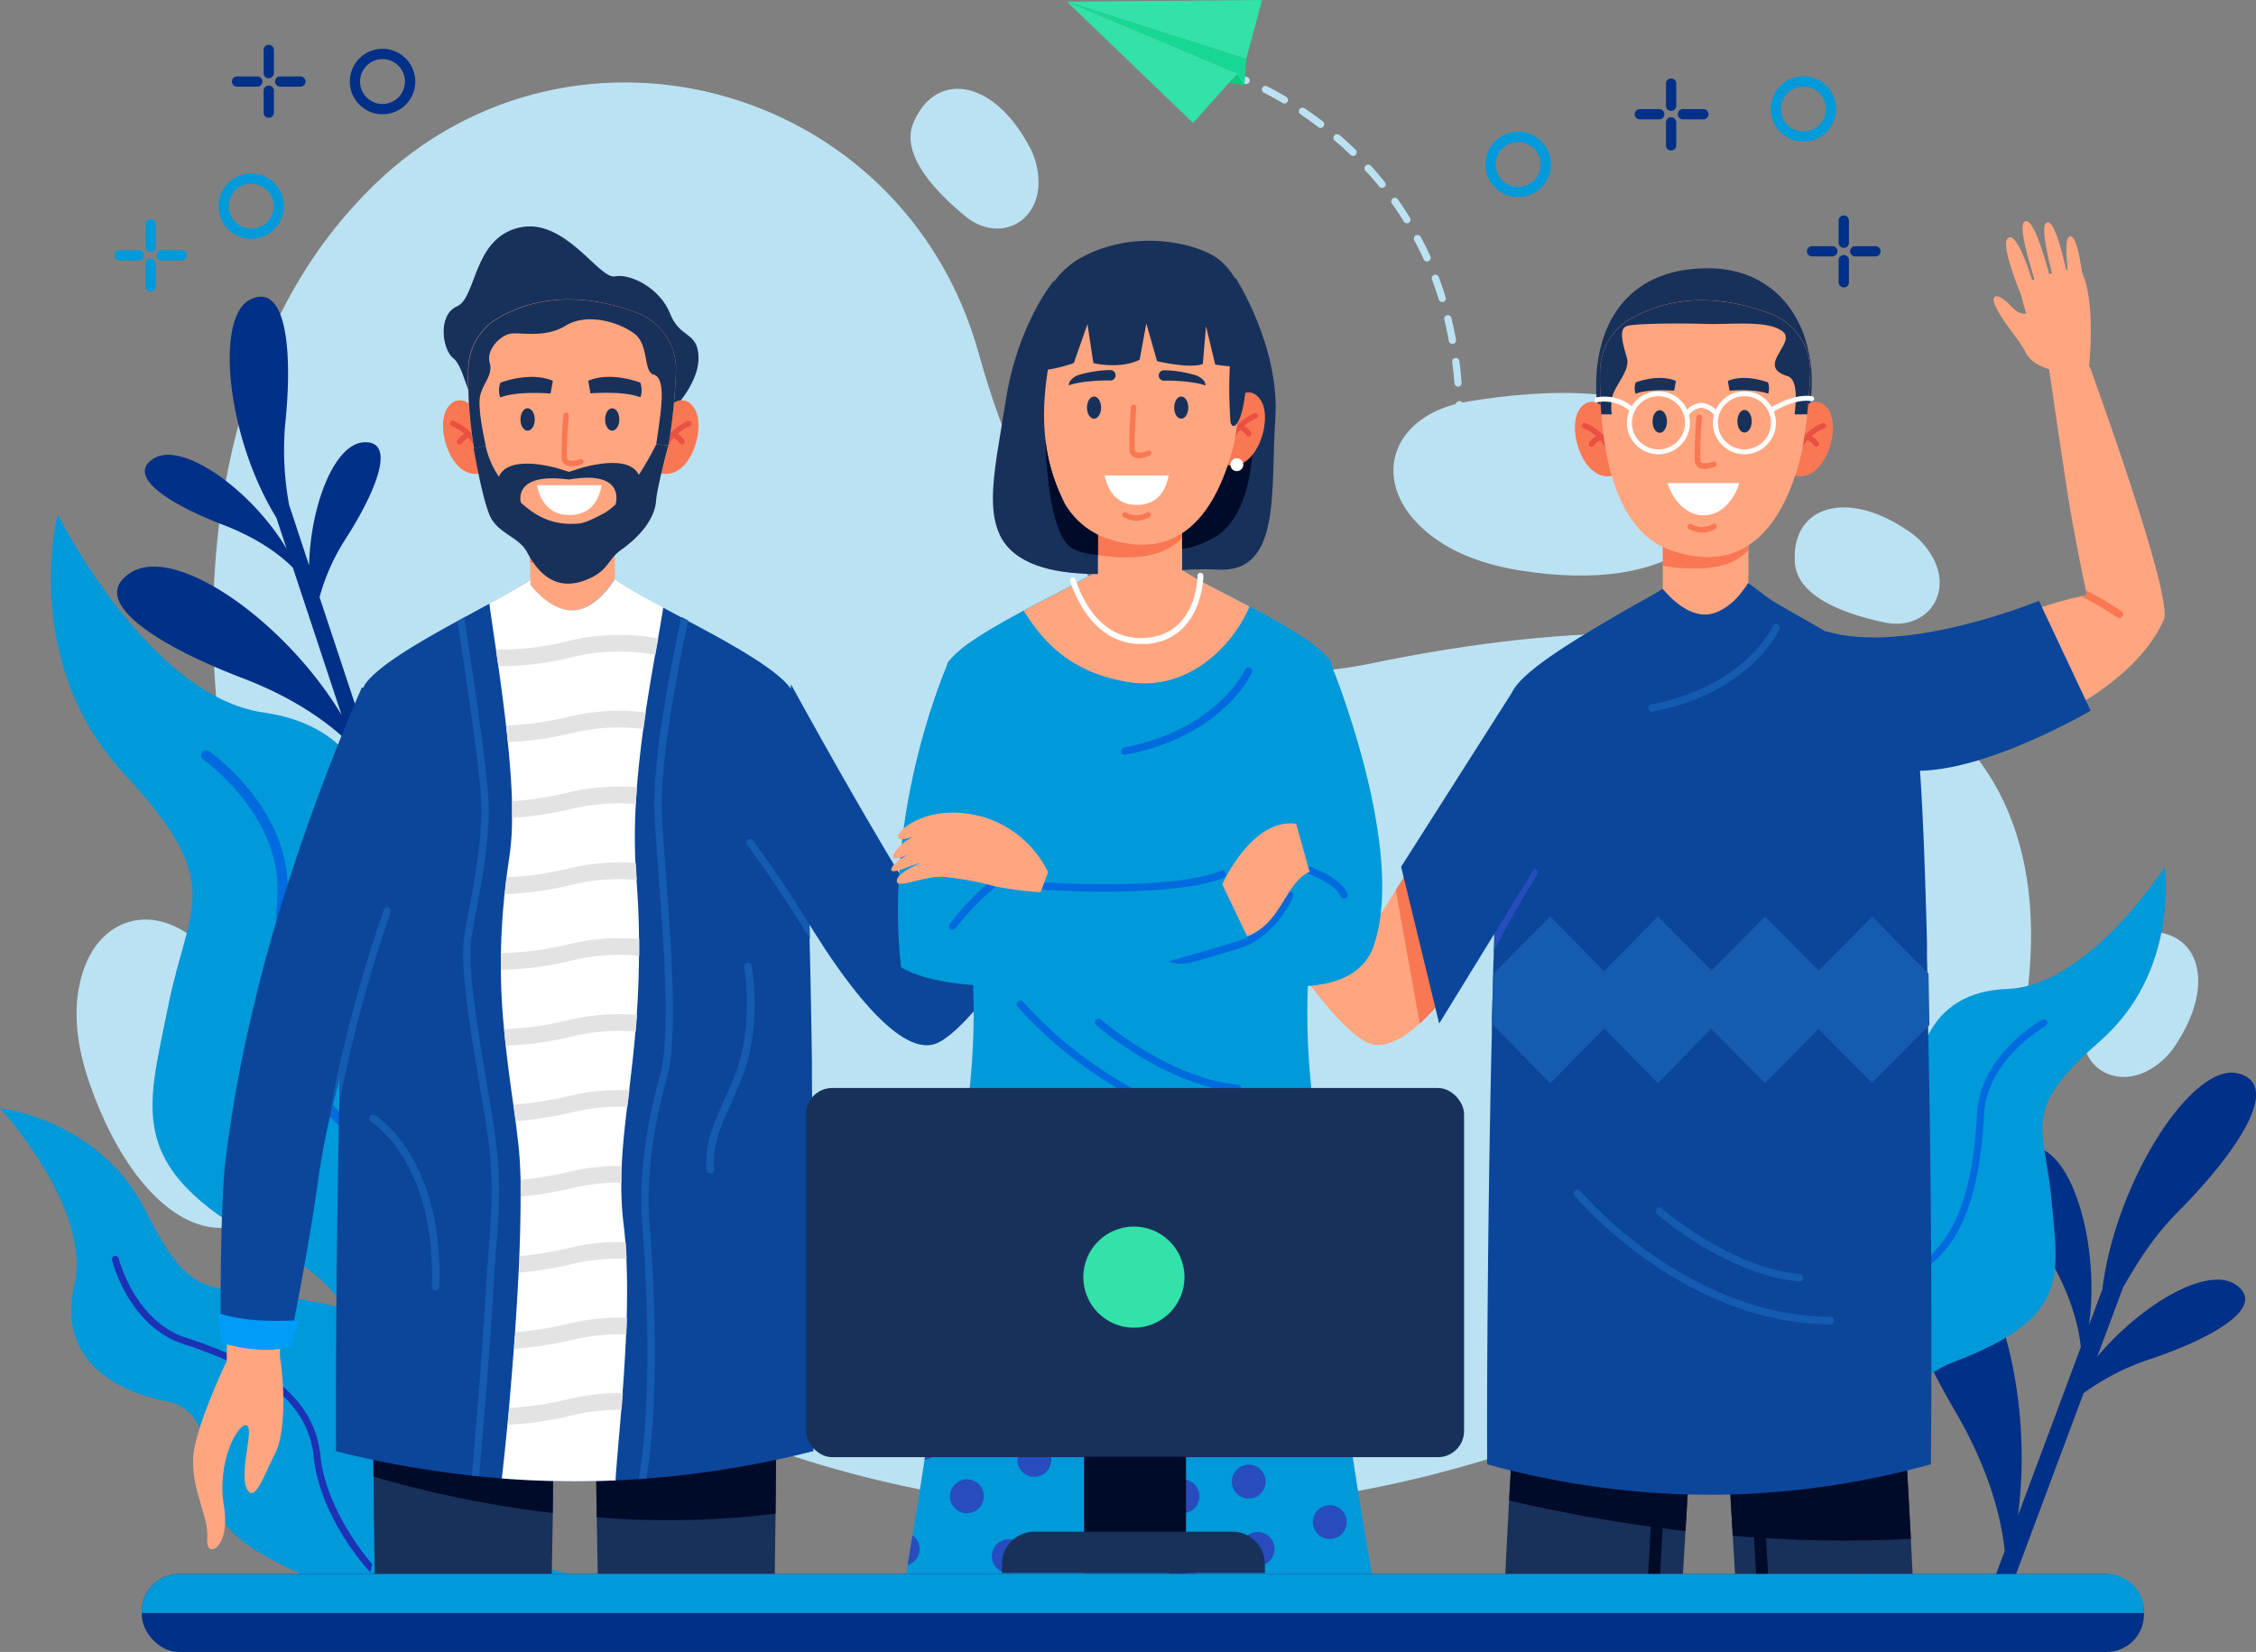 <svg xmlns="http://www.w3.org/2000/svg" id="OBJECTS" viewBox="0 0 463.35 339.35"><rect x="0" y="0" width="463.35" height="339.35" fill="#808080" stroke="none"/><defs><style>.cls-1{fill:#bbe2f2}.cls-2{fill:#003087}.cls-3{fill:#0099da}.cls-4{fill:#006bde}.cls-5{fill:#1c31b5}.cls-6{fill:#18315b}.cls-7{fill:#000b29}.cls-8{fill:#f97853}.cls-9{fill:#ea5143}.cls-10{fill:#ffa681}.cls-11{fill:#fff}.cls-12{fill:#0b469b}.cls-13{fill:#155baf}.cls-14{fill:#e3e3e3}.cls-15{fill:#009cf8}.cls-16{fill:#264cbe}.cls-17{fill:#32e2a9}.cls-18{fill:#16d892}.cls-19{fill:#14c682}</style></defs><title>about</title><path d="M216.79,158.1c-15.63-56.68-86-74.95-126.41-32.58q-.87.92-1.74,1.86c-57.86,62.89-30.52,217.88,90.23,257.17S425.21,352.09,432.27,288s-48.65-84.28-135.11-66.35C248.32,231.75,226.52,193.4,216.79,158.1Z" class="cls-1" transform="translate(-15.72 -85.33)"/><path d="M317.23,167.8c-16.15,2.63-20.63,16.94-8.15,27.1,4.12,3.36,10,6.14,18.4,7.54,31.95,5.3,48.91-8.84,36.1-27.17C355.67,164,333.25,165.19,317.23,167.8Z" class="cls-1" transform="translate(-15.72 -85.33)"/><path d="M59.64,282.34c-10-12.92-24.76-10-27.7,5.81-1,5.23-.6,11.74,2.19,19.77,10.65,30.59,31.18,38.71,41.14,18.69C81.41,314.25,69.59,295.15,59.64,282.34Z" class="cls-1" transform="translate(-15.72 -85.33)"/><path d="M443.66,295.42c-1.49,7.79,4.94,13.31,12.23,10.31a15.42,15.42,0,0,0,7-6.27c8.24-12.81,4.07-23.8-7.4-22.68C448.41,277.48,445.13,287.7,443.66,295.42Z" class="cls-1" transform="translate(-15.72 -85.33)"/><path d="M402.82,213.2c7.76,1.62,13.39-4.71,10.51-12a15.39,15.39,0,0,0-6.15-7.11c-12.67-8.46-23.73-4.47-22.8,7C385,208.14,395.12,211.6,402.82,213.2Z" class="cls-1" transform="translate(-15.72 -85.33)"/><path d="M214.09,129.83c6.15,5,14.06,2,14.88-5.87a15.44,15.44,0,0,0-2.18-9.14c-7.36-13.33-19-14.88-23.47-4.26C200.57,117.12,208,124.86,214.09,129.83Z" class="cls-1" transform="translate(-15.72 -85.33)"/><path d="M462.91,334.4c12.33-12.4,21.72-26.4,12.38-28.59S450.24,328,447.5,350.25l-2.74,7.34c2.28-16.16-3.26-35.84-11.36-36.65s-3.18,12,3.22,22.88c4.87,8.31,6.15,14.86,6.47,18.25l-12.93,34.64c3.53-25.59-5.24-56.64-18.07-57.93s-5,19,5.11,36.3c7.67,13.09,9.73,23.44,10.26,28.85l-2.58,6.91c1.13.64,2.26,1.26,3.4,1.89l15.38-41.22a49.65,49.65,0,0,1,13.9-7.06c12-4.06,24-10.51,17.42-15.18-5.74-4-19.23,3.75-28.52,14.76l5.32-14.26C454.18,345.65,457.59,339.75,462.91,334.4Z" class="cls-2" transform="translate(-15.72 -85.33)"/><path d="M74.27,172.7c1.6-15,.36-29.44-7.09-25.87s-4.85,28.43,5.29,44.82l2.12,6.41C67.41,186,53.08,175.75,47.2,179.57s4.31,9.75,14.49,13.63c7.75,3,12.15,6.67,14.19,8.77l10,30.23C74.44,213.11,51.82,197,42.51,203s6.84,15.46,23,21.62c12.2,4.66,19.17,10.5,22.44,13.85l2,6c1.1-.18,2.2-.36,3.3-.56L81.35,208a43,43,0,0,1,5.52-12.23c5.87-9.19,10.48-20,3.53-19.58-6,.37-10.9,12.88-11.2,25.28L75.09,189A62,62,0,0,1,74.27,172.7Z" class="cls-2" transform="translate(-15.72 -85.33)"/><path d="M379.68,375.57c.16.85.34,1.77.55,2.76h0c2.22,10.32,7.67,27.22,19.94,30.54,0,0-6.68-34.8,17.11-43.87s21.16-17.69,19.8-33.06-6.61-18.29,9.89-32.68,13.35-35.83,13.35-35.83S444.7,287.91,428,288.48s-19.6,14.81-18.89,25.4S395.66,325.67,388,331.81s-9.11,38.41-9.11,38.41S379.09,372.33,379.68,375.57Z" class="cls-3" transform="translate(-15.72 -85.33)"/><path d="M379.68,375.57c.16.85.34,1.77.55,2.76a52.83,52.83,0,0,1,6.37-12.87c5.34-7.91,12.86-14.4,19.61-16.95,10.77-4.06,16-14.61,17-34.23.59-11.38,12.5-18.11,12.63-18.18a.72.72,0,0,0-.7-1.26c-.52.29-12.74,7.17-13.37,19.37-1,19-5.95,29.12-16.1,33-7.14,2.69-14.73,9.23-20.3,17.49A54.73,54.73,0,0,0,379.68,375.57Z" class="cls-4" transform="translate(-15.72 -85.33)"/><path d="M116.36,408.68h16.71c-9-1.49-31.42-11.11-33.42-30.39-2.53-24.41-11.22-24.11-25.88-26.66s-18.68,1.61-28-17.35-30.06-21.34-30.06-21.34S34.64,333.58,31,349.27s8.93,22,19,23.92,7.64,15.47,11.46,24.14c1.74,4,8.87,8.06,16.11,11.35Z" class="cls-3" transform="translate(-15.72 -85.33)"/><path d="M80.15,384.64c.73,7.32,4.93,16,11.25,23.27l.69.77H94c-.55-.57-1.06-1.14-1.54-1.69-6-6.94-10.22-15.55-10.92-22.49-1.1-11-9.63-18.55-27.65-24.38-10.46-3.38-13.77-16.15-13.8-16.28a.69.69,0,1,0-1.35.33c.14.56,3.51,13.65,14.72,17.28C70.87,367.08,79.11,374.23,80.15,384.64Z" class="cls-5" transform="translate(-15.72 -85.33)"/><path d="M125.37,363.36c-.35,1.19-.75,2.48-1.2,3.85h0c-4.75,14.38-14.5,38.61-32.5,41.46,0,0,14.25-49.58-18.3-66.17S45.9,314,50.2,292.3s12.25-25.08-9.09-48.14S27.58,191,27.58,191s18.52,37.31,42.24,40.69,25.69,24.14,23.05,39.14,17.39,18.89,27.38,28.84,7.09,56.19,7.09,56.19S126.72,358.83,125.37,363.36Z" class="cls-3" transform="translate(-15.72 -85.33)"/><path d="M125.37,363.36c-.35,1.19-.75,2.48-1.2,3.85a75.87,75.87,0,0,0-7.11-19.33c-6.4-12.1-16.12-22.52-25.37-27.2-14.73-7.44-20.61-23.3-19-51.45.91-16.33-15-27.76-15.21-27.87a1,1,0,0,1,1.19-1.7c.7.49,17.07,12.19,16.1,29.69-1.52,27.2,4,42.46,17.9,49.48,9.76,4.93,19.58,15.43,26.27,28.08A78.32,78.32,0,0,1,125.37,363.36Z" class="cls-4" transform="translate(-15.72 -85.33)"/><path d="M138.28,397c.06,3.77.13,7.69.21,11.66h36.36c.07-4.34.12-8.5.16-12.41.11-10.58.12-19.29.11-24.71,0-3.83,0-6,0-6l-37.07-.4s0,3.21,0,8.45C138.08,379.42,138.14,387.76,138.28,397Z" class="cls-6" transform="translate(-15.72 -85.33)"/><path d="M138.06,373.6c0,5.82.08,14.16.22,23.42a182.33,182.33,0,0,0,36.73-.75c.11-10.58.12-19.29.11-24.71Z" class="cls-7" transform="translate(-15.72 -85.33)"/><path d="M92.46,388.66c0,5.93.11,12.72.23,20h36.36c.09-4.28.16-8.5.22-12.54.13-8.66.19-16.47.23-22.07s0-8.92,0-8.92l-37.09.4s0,3.93,0,10.55C92.41,379.6,92.43,383.84,92.46,388.66Z" class="cls-6" transform="translate(-15.72 -85.33)"/><path d="M92.41,376.1c0,3.5,0,7.74,0,12.56a227.13,227.13,0,0,0,36.81,7.48c.13-8.66.19-16.47.23-22.07Z" class="cls-7" transform="translate(-15.72 -85.33)"/><path d="M153.37,170.08s5.84-5.63,5.82-11.18-3.8-3.92-5.82-9.1-8.05-8.33-11.36-7.7-10.27-12.25-19.73-10-8.64,14.4-12.71,16.17-2.94,9-.79,10.61,3,8.24,4.26,8.09S153.37,170.08,153.37,170.08Z" class="cls-6" transform="translate(-15.72 -85.33)"/><path d="M114,170s-3.67-4.9-6.4-.85,1.13,16,7.81,13.09Z" class="cls-8" transform="translate(-15.72 -85.33)"/><path d="M114,178.5a.57.57,0,0,1-.54-.42c-1-3.69-4.86-5.19-4.9-5.2a.57.57,0,1,1,.4-1.06,9.74,9.74,0,0,1,5.59,6,.56.56,0,0,1-.39.69A.45.45,0,0,1,114,178.5Z" class="cls-9" transform="translate(-15.72 -85.33)"/><path d="M110.13,176.64a.55.55,0,0,1-.3-.09.57.57,0,0,1-.17-.79,5.22,5.22,0,0,1,2.12-1.71.56.56,0,0,1,.74.29.57.57,0,0,1-.28.75,4,4,0,0,0-1.63,1.29A.59.59,0,0,1,110.13,176.64Z" class="cls-9" transform="translate(-15.72 -85.33)"/><path d="M151.9,170s3.67-4.9,6.4-.85-1.13,16-7.81,13.09Z" class="cls-8" transform="translate(-15.72 -85.33)"/><path d="M152,178.5a.57.57,0,0,0,.54-.42c1-3.69,4.86-5.19,4.9-5.2a.57.57,0,0,0-.4-1.06,9.74,9.74,0,0,0-5.59,6,.56.56,0,0,0,.39.69A.45.45,0,0,0,152,178.5Z" class="cls-9" transform="translate(-15.72 -85.33)"/><path d="M155.81,176.64a.55.55,0,0,0,.3-.09.57.57,0,0,0,.17-.79,5.22,5.22,0,0,0-2.12-1.71.56.56,0,0,0-.74.29.57.57,0,0,0,.28.75,4,4,0,0,1,1.63,1.29A.59.59,0,0,0,155.81,176.64Z" class="cls-9" transform="translate(-15.72 -85.33)"/><path d="M142,192.34v11.89s-3.55,6.06-8.34,6.48-9.06-5.22-9.06-5.22V193.18Z" class="cls-10" transform="translate(-15.72 -85.33)"/><path d="M142,192.34v5.28c-3.22,3.57-8.93,4.46-17.4,3.21v-7.65Z" class="cls-8" transform="translate(-15.72 -85.33)"/><path d="M154.55,161.79a115.86,115.86,0,0,1-1.54,15c-.22,1.16-.47,2.24-.74,3.21-2.51,8.77-8.77,23.8-26.3,17.54-7.74-2.76-11.33-11.39-12.93-20.16a84.24,84.24,0,0,1-1.17-16.27,12.39,12.39,0,0,1,6.3-10.57c10.35-5.87,21.27-3.68,28.46-.92A12.37,12.37,0,0,1,154.55,161.79Z" class="cls-10" transform="translate(-15.72 -85.33)"/><path d="M113,177.4s1.7,10.14,3.31,13.83,6,4.39,7.65,7.51c2.35,4.46,5.93,8,11.83,5.83,4.9-1.78,4.68-4.29,7.43-6.23,4.7-3.33,7-7,7.23-10S153,176.81,153,176.81l-2.52-.17a65.26,65.26,0,0,1-3.56,6.26c-2.13-4.67-12.37-1.27-12.37-1.27l-1.95.63-2-.63s-10.36-3.25-12.41,1.64a18.64,18.64,0,0,1-2.74-6.35Zm19.57,6.44c11.74-2,9.64,4.86,9.57,5.11h0a11.81,11.81,0,0,1-2.41,1.83c-4.55,2.46-5,2.08-6.84,2.16a13.42,13.42,0,0,1-6.9-1.88,19.44,19.44,0,0,1-3.29-2.5S120.88,182.26,132.61,183.84Z" class="cls-6" transform="translate(-15.72 -85.33)"/><path d="M125.55,171.5c0,1.27-.66,2.3-1.47,2.3s-1.46-1-1.46-2.3.66-2.3,1.46-2.3S125.55,170.23,125.55,171.5Z" class="cls-6" transform="translate(-15.72 -85.33)"/><path d="M142.92,171.5c0,1.27-.65,2.3-1.46,2.3s-1.46-1-1.46-2.3.66-2.3,1.46-2.3S142.92,170.23,142.92,171.5Z" class="cls-6" transform="translate(-15.72 -85.33)"/><path d="M147.22,163.93s-6-2.39-10.69-.38l.46,2.59s6.83-.58,10.27.81A4.54,4.54,0,0,0,147.22,163.93Z" class="cls-6" transform="translate(-15.72 -85.33)"/><path d="M118.5,163.94s6.08-2.4,10.77-.38l-.47,2.61s-6.88-.59-10.34.82A4.5,4.5,0,0,1,118.5,163.94Z" class="cls-6" transform="translate(-15.72 -85.33)"/><path d="M133.17,181.14a6,6,0,0,0,2-.43.57.57,0,1,0-.43-1.05,3.34,3.34,0,0,1-2.26.21.62.62,0,0,1-.28-.52c-.2-2,.34-8.59.34-8.66a.56.56,0,1,0-1.12-.09,80.49,80.49,0,0,0-.34,8.86,1.7,1.7,0,0,0,.82,1.38A2.34,2.34,0,0,0,133.17,181.14Z" class="cls-8" transform="translate(-15.72 -85.33)"/><path d="M126,185c.43,2.16,1.86,6.13,6.66,6.13s6.17-3.63,6.63-6.13Z" class="cls-11" transform="translate(-15.72 -85.33)"/><path d="M154.55,161.79a115.86,115.86,0,0,1-1.54,15l-2.52-.17s.61-3.91.89-6.45.76-7.3-1.41-7.89-.89-6-3.9-8.36-9.71-4.43-14.15-1.7-9.49,1.22-11.54,1.7-4.83,3.29-4.08,5.93-1.5,4.24-2,7,1.2,10.08,1.2,10.08l-2.41.48a84.24,84.24,0,0,1-1.17-16.27,12.39,12.39,0,0,1,6.3-10.57c10.35-5.87,21.27-3.68,28.46-.92A12.37,12.37,0,0,1,154.55,161.79Z" class="cls-6" transform="translate(-15.72 -85.33)"/><path d="M182.79,383.42a200.49,200.49,0,0,1-34.32,5.63l-1.55.12c-1.57.1-3.14.19-4.72.26a195.72,195.72,0,0,1-23.35-.4q-2.35-.18-4.71-.42l-1.51-.16a203.8,203.8,0,0,1-27.89-5c-.09-8.57,0-35.66.54-65,.06-3.53.13-7.09.21-10.66.82-38.72,2.41-78,5.28-82,2.74-3.77,11-8.56,18.9-12.88l1.41-.77,5.15-2.79c3.5-1.9,6.52-3.6,8.39-4.9v1.07s4.25,5.63,9,5.22c4.38-.38,7.7-5.43,8.27-6.33a111.61,111.61,0,0,0,10,5.72l3.69,2,1.4.74c8.74,4.63,18.16,9.86,21,13.74a4.86,4.86,0,0,1,.6,1.43c1.68,5.67,2.72,24.47,3.35,47.24v.25c0,.92,0,1.84.07,2.78,0,.12,0,.24,0,.36.21,8,.36,16.4.48,24.85,0,.67,0,1.34,0,2,0,.34,0,.67,0,1q0,2.49.06,5c0,1.22,0,2.44,0,3.66C183,345.64,182.91,374.45,182.79,383.42Z" class="cls-12" transform="translate(-15.72 -85.33)"/><path d="M182.09,278.23c-2.75-4.5-5.71-9.09-8.49-13.14l0,0c-1.17-1.71-2.31-3.32-3.39-4.78a.22.22,0,0,0-.05-.08l-1-1.35a.57.57,0,0,1-.12-.23h0a.74.74,0,0,1,.27-.81.75.75,0,0,1,1.06.14c3.34,4.43,7.62,10.8,11.66,17.26v.25C182,276.37,182.07,277.29,182.09,278.23Z" class="cls-13" transform="translate(-15.72 -85.33)"/><path d="M178.18,225.91s17.24,31.59,27.75,47.6c0,0,6-5.49,13.76-12.84,8.43-8,19.95-21.27,19.95-21.27L246,247s-25.9,46.62-37.52,52.48-33-35.61-33-35.61Z" class="cls-12" transform="translate(-15.72 -85.33)"/><path d="M105.16,350.43h0a.78.78,0,0,1-.75-.81c.9-25.52-12.33-33.78-12.46-33.86a.78.78,0,0,1,.8-1.34c.15.09,3.65,2.21,7,7.66,3.1,5,6.68,13.79,6.19,27.59A.78.78,0,0,1,105.16,350.43Z" class="cls-13" transform="translate(-15.72 -85.33)"/><path d="M161.6,326.39a.77.77,0,0,1-.77-.72c-.42-5.37,1.35-9.29,3.59-14.25.65-1.46,1.33-3,2-4.64,4.34-10.55,2.16-22.61,2.14-22.73a.78.78,0,1,1,1.53-.28c.1.51,2.29,12.63-2.23,23.61-.71,1.7-1.39,3.21-2,4.68-2.23,4.94-3.85,8.51-3.46,13.49a.78.78,0,0,1-.72.84Z" class="cls-13" transform="translate(-15.72 -85.33)"/><path d="M116.23,209.32c.33,2.51.82,5.77,1.36,9.47.16,1.1.32,2.24.49,3.41.54,3.83,1.1,8,1.58,12.19.13,1.13.25,2.27.36,3.4.42,4.16.74,8.3.86,12.14,0,1.17.05,2.3,0,3.4a54,54,0,0,1-.53,7.95c-.22,1.46-.42,2.88-.6,4.27-.15,1.16-.28,2.3-.4,3.41-.45,4.34-.68,8.38-.75,12.19,0,1.16,0,2.29,0,3.4,0,4.32.28,8.35.64,12.18.11,1.15.22,2.28.34,3.39.47,4.2,1,8.19,1.57,12.13.16,1.13.31,2.25.46,3.38.23,1.8.45,3.61.64,5.42s.33,4.18.39,6.67c0,1.09,0,2.24,0,3.41,0,3.74-.08,7.87-.26,12.19,0,1.13-.09,2.28-.15,3.43-.19,4-.45,8.15-.73,12.22-.08,1.15-.17,2.29-.25,3.43-.32,4.24-.67,8.38-1,12.22-.1,1.17-.21,2.31-.32,3.42-.4,4.23-.8,8-1.14,11a195.72,195.72,0,0,0,23.35.4c.19-3.2.68-8.35,1.17-14.42q.13-1.67.27-3.42c.29-3.86.55-8,.73-12.14q.07-1.71.12-3.42c.12-4.16.12-8.28-.06-12.15-.05-1.18-.12-2.32-.21-3.44s-.2-2.26-.33-3.34a66.82,66.82,0,0,1-.5-8.84c0-1.14,0-2.28.08-3.42.18-4,.61-7.92,1.11-12.13.14-1.12.28-2.25.42-3.41.45-3.75.92-7.72,1.29-12.06.1-1.12.18-2.26.27-3.42.25-3.73.43-7.74.46-12.1,0-1.13,0-2.28,0-3.45,0-3.78-.2-7.82-.5-12.17l-.09-1.17c0-.77-.1-1.54-.14-2.3a117,117,0,0,1,.08-12.13c.06-1.15.14-2.29.22-3.44.32-4.07.78-8.11,1.31-12q.23-1.74.48-3.42c.64-4.24,1.32-8.23,1.95-11.8l.6-3.38c.43-2.41.8-4.56,1.07-6.38a111.61,111.61,0,0,1-10-5.72c-.57.9-3.89,6-8.27,6.33-4.79.41-9-5.22-9-5.22v-1.07C122.75,205.72,119.73,207.42,116.23,209.32Z" class="cls-11" transform="translate(-15.72 -85.33)"/><path d="M117.59,218.79c.16,1.1.32,2.24.49,3.41a63.05,63.05,0,0,0,15.44-1.95,40.92,40.92,0,0,1,16.79-.39l.6-3.38a44.53,44.53,0,0,0-18.16.45A58.93,58.93,0,0,1,117.59,218.79Z" class="cls-14" transform="translate(-15.72 -85.33)"/><path d="M119.66,234.39c.13,1.13.25,2.27.36,3.4a69.6,69.6,0,0,0,13.5-1.95,40.67,40.67,0,0,1,14.36-.76q.23-1.74.48-3.42a44.89,44.89,0,0,0-15.61.85A65.13,65.13,0,0,1,119.66,234.39Z" class="cls-14" transform="translate(-15.72 -85.33)"/><path d="M120.88,249.93c0,1.17.05,2.3,0,3.4a71.25,71.25,0,0,0,12.6-1.91,41,41,0,0,1,12.83-.92c.06-1.15.14-2.29.22-3.44a45,45,0,0,0-13.82,1A69.59,69.59,0,0,1,120.88,249.93Z" class="cls-14" transform="translate(-15.72 -85.33)"/><path d="M119.39,269A67,67,0,0,0,133.52,267a41.08,41.08,0,0,1,13-.91l-.09-1.17c0-.77-.1-1.54-.14-2.3a44.91,44.91,0,0,0-13.52,1.05,65.8,65.8,0,0,1-13,1.87C119.64,266.71,119.51,267.85,119.39,269Z" class="cls-14" transform="translate(-15.72 -85.33)"/><path d="M118.63,284.55a65.46,65.46,0,0,0,14.89-2,41.17,41.17,0,0,1,13.5-.87c0-1.13,0-2.28,0-3.45a45,45,0,0,0-14.25,1,62.09,62.09,0,0,1-14.11,1.88C118.63,282.31,118.62,283.44,118.63,284.55Z" class="cls-14" transform="translate(-15.72 -85.33)"/><path d="M119.27,296.73c.11,1.15.22,2.28.34,3.39a67.41,67.41,0,0,0,13.91-1.95,41.3,41.3,0,0,1,12.77-.93c.1-1.12.18-2.26.27-3.42a44.56,44.56,0,0,0-13.81,1A64.42,64.42,0,0,1,119.27,296.73Z" class="cls-14" transform="translate(-15.72 -85.33)"/><path d="M121.18,312.25c.16,1.13.31,2.25.46,3.38a74.89,74.89,0,0,0,11.88-1.87,41.63,41.63,0,0,1,11.06-1.05c.14-1.12.28-2.25.42-3.41a45,45,0,0,0-12.25,1.13A70.68,70.68,0,0,1,121.18,312.25Z" class="cls-14" transform="translate(-15.72 -85.33)"/><path d="M122.67,327.72c0,1.09,0,2.24,0,3.41a77.29,77.29,0,0,0,10.8-1.79,41.74,41.74,0,0,1,9.87-1.08c0-1.14,0-2.28.08-3.42A45.62,45.62,0,0,0,132.75,326,75.74,75.74,0,0,1,122.67,327.72Z" class="cls-14" transform="translate(-15.72 -85.33)"/><path d="M122.31,346.75a75.6,75.6,0,0,0,11.21-1.83,41.23,41.23,0,0,1,10.91-1c-.05-1.18-.12-2.32-.21-3.44a45,45,0,0,0-11.47,1.16,74.68,74.68,0,0,1-10.29,1.72C122.42,344.45,122.37,345.6,122.31,346.75Z" class="cls-14" transform="translate(-15.72 -85.33)"/><path d="M121.33,362.4a73.69,73.69,0,0,0,12.19-1.89,41.22,41.22,0,0,1,10.85-1.06q.07-1.71.12-3.42a45.34,45.34,0,0,0-11.74,1.15A71.48,71.48,0,0,1,121.58,359C121.5,360.12,121.41,361.26,121.33,362.4Z" class="cls-14" transform="translate(-15.72 -85.33)"/><path d="M120,378a69.1,69.1,0,0,0,13.53-2,41.58,41.58,0,0,1,9.85-1.08q.13-1.67.27-3.42a45,45,0,0,0-10.89,1.18,67.68,67.68,0,0,1-12.44,1.85C120.21,375.79,120.1,376.93,120,378Z" class="cls-14" transform="translate(-15.72 -85.33)"/><path d="M146.92,389.17l1.55-.11c3.07-18.05,1.3-44.53.64-52.65-.68-8.43.63-19.26,3.6-29.72,2.3-8.12.89-27-.24-42.09-.32-4.25-.62-8.26-.8-11.56-.58-10.65,3.28-30.37,5.4-40.25l-1.4-.74c-2.13,9.78-6.12,29.94-5.52,41.08.19,3.31.49,7.33.81,11.58,1.12,15,2.52,33.7.3,41.56-3,10.63-4.35,21.66-3.65,30.26C148.26,344.66,150,371.31,146.92,389.17Z" class="cls-13" transform="translate(-15.72 -85.33)"/><path d="M115.48,315.75c1.81,11.09,1.24,18.3.58,26.64-.21,2.7-.43,5.48-.59,8.56-.48,9.65-2.11,29.1-2.84,37.5l1.51.16c.73-8.41,2.36-27.9,2.85-37.58.15-3.06.37-5.84.58-8.52.66-8.44,1.24-15.73-.59-27-.39-2.42-.81-4.88-1.22-7.32-2.05-12.09-4.16-24.6-3.16-30.59.24-1.46.55-3.12.89-4.88,1.35-7.23,3.05-16.22,2.51-24s-3.7-28.68-4.91-36.58l-1.42.77c1.27,8.26,4.31,28.4,4.82,35.92s-1.15,16.5-2.49,23.64c-.34,1.77-.65,3.44-.9,4.91-1,6.24,1,18.31,3.16,31.09C114.68,310.88,115.09,313.33,115.48,315.75Z" class="cls-13" transform="translate(-15.72 -85.33)"/><path d="M85.66,238.62S70.22,290.1,66.4,308.45s-4.12,56.48-4.12,56.48-6.75,14-6.91,20.25c-.17,6.64,3.32,11.93,2.92,16.28s4.9,2,3.41-6.82,2.74-16.79,4.58-16.53-1.52,9.62.11,13,3.73-3.18,5.82-7.16,2.05-13.14,1.06-19.57S83.94,318.87,84,307.55l14.77-49.89S93.88,236.84,85.66,238.62Z" class="cls-10" transform="translate(-15.72 -85.33)"/><path d="M100.65,256.41c-.52,3.31-2.35,9-4.72,16.13h0l-.61,1.84,0,.08c-.59,1.78-1.21,3.64-1.84,5.57v0c-2.62,7.95-5.52,17-8,26.39-.84,3.19-1.62,6.43-2.31,9.65-.89,4.11-1.64,8.21-2.19,12.22-2,14.45-5.75,32.76-5.75,32.76-5.53,2.28-14.19-.72-14.19-.72s-.22-26.37,1-36.62a275.19,275.19,0,0,1,5.88-32c6.63-28.49,18.3-56.37,21.51-63.76l.59-1.37H92.8C98.22,230,102.06,247.5,100.65,256.41Z" class="cls-12" transform="translate(-15.72 -85.33)"/><path d="M60.6,355.09l.44,6.06s8.22,2.68,14.39.79l1.63-5.41C71.12,356.85,65.64,356.7,60.6,355.09Z" class="cls-15" transform="translate(-15.72 -85.33)"/><path d="M95.93,272.54h0a.82.82,0,0,1,0,.26c-.19.51-.38,1-.57,1.58l0,.08c-.6,1.72-1.22,3.6-1.84,5.57v0a296.32,296.32,0,0,0-8,31.37q0-2.49.06-5c-.84,3.19-1.62,6.43-2.31,9.65a115.29,115.29,0,0,1,2.35-12.67,296.62,296.62,0,0,1,8.93-31.15.75.75,0,0,1,1-.45A.74.74,0,0,1,95.93,272.54Z" class="cls-13" transform="translate(-15.72 -85.33)"/><path d="M372.07,408.68h36.47c-.12-2.53-.24-4.95-.36-7.24-.64-12.49-1.18-21-1.18-21l-29.65,1.32-2.46.11-4.36.19s.42,7.61,1.07,18.74C371.75,403.28,371.91,405.91,372.07,408.68Z" class="cls-6" transform="translate(-15.72 -85.33)"/><path d="M374.89,381.88l-4.36.19s.42,7.61,1.07,18.74a265.25,265.25,0,0,0,36.58.63c-.64-12.49-1.18-21-1.18-21l-29.65,1.32Z" class="cls-7" transform="translate(-15.72 -85.33)"/><path d="M378.86,408.68c-.67-11.56-1.21-21.43-1.51-26.91l-2.46.11c.3,5.46.84,15.28,1.51,26.8Z" class="cls-7" transform="translate(-15.72 -85.33)"/><path d="M361.37,408.68c.19-3.13.37-6.1.53-8.84.63-10.61,1-17.77,1-17.77l-4.73-.21-2.46-.11-29.29-1.3s-.32,5.07-.76,13.12c-.23,4.29-.5,9.44-.77,15.11Z" class="cls-6" transform="translate(-15.72 -85.33)"/><path d="M325.68,393.57a322.06,322.06,0,0,0,36.22,6.27c.63-10.61,1-17.77,1-17.77l-4.73-.21-2.46-.11-29.29-1.3S326.12,385.52,325.68,393.57Z" class="cls-7" transform="translate(-15.72 -85.33)"/><path d="M356.68,408.68c.66-11.53,1.21-21.36,1.51-26.82l-2.46-.11c-.3,5.48-.85,15.36-1.51,26.93Z" class="cls-7" transform="translate(-15.72 -85.33)"/><path d="M412.3,386.13A174.88,174.88,0,0,1,390,390.76q-3.87.54-7.74.9-5.22.48-10.44.65a165.74,165.74,0,0,1-17.26-.38,174.65,174.65,0,0,1-33.39-5.8c-.1-10.37.06-47.58.83-83.47q.06-2.43.12-4.83c0-.34,0-.68,0-1l0-1.11c0-1.14.05-2.27.08-3.4.06-2.31.12-4.59.19-6.86,0-1.35.08-2.7.12-4,0-.28,0-.55,0-.83l.09-2.62h0c0-.27,0-.54,0-.81,0-.8.06-1.6.08-2.39s.05-1.33.07-2c.86-24.21,2.12-43.31,3.93-46,3.06-4.56,13.48-10.62,21.86-15.55,3-1.76,6.56-3.58,8.6-4.94,3,2.4,5.13,4.57,9.55,4.42,4.93-.17,6.15-3.14,8-5.69,1.15.75,4.07,3.14,5.59,4,1.3.77,2.7,1.58,4.17,2.43,2.27,1.29,4.68,2.67,7.07,4.08,3.54,2.08,7,4.23,9.93,6.29s5.19,4,6.32,5.72c1.64,2.46,2.7,18.38,3.38,39.34,0,.73.05,1.48.08,2.23v.27c0,.76.05,1.54.07,2.33.07,2.35.13,4.76.2,7.21l0,1.56,0,1.17.06,3c0,.2,0,.41,0,.61.05,2.69.1,5.42.15,8.17,0,.8,0,1.61,0,2.42C412.58,333.63,412.44,375,412.3,386.13Z" class="cls-12" transform="translate(-15.72 -85.33)"/><path d="M412,295.9,400.2,307.83l-11-11.11-11,11.11-11-11.16-11,11.16L345.21,296.6l-11.07,11.23-12-12.13c0-1.14.05-2.27.08-3.4.06-2.31.12-4.59.19-6.86l11.69-11.85,11.07,11.23,11.07-11.23,11,11.15,11-11.15,11,11.11,11-11.11,11.57,11.72c.05,2.69.1,5.42.15,8.17C411.94,294.28,412,295.09,412,295.9Z" class="cls-13" transform="translate(-15.72 -85.33)"/><path d="M391.66,357.39h0c-15.75-.07-29.2-7.23-37.7-13.23A86.83,86.83,0,0,1,339.13,331a.76.76,0,1,1,1.16-1,85.5,85.5,0,0,0,14.58,12.89c8.32,5.87,21.45,12.87,36.79,12.94a.76.76,0,0,1,.76.76A.75.75,0,0,1,391.66,357.39Z" class="cls-13" transform="translate(-15.72 -85.33)"/><path d="M381.84,348.08c-13.42-2.64-25.29-12.91-25.82-13.38a.75.75,0,1,1,1-1.14c.14.12,14.11,12.2,28.35,13.5a.75.75,0,0,1,.68.82.75.75,0,0,1-.82.69C384.08,348.46,383,348.3,381.84,348.08Z" class="cls-13" transform="translate(-15.72 -85.33)"/><path d="M355,231.53a.77.77,0,0,1-.75-.62.76.76,0,0,1,.61-.88c19.2-3.65,25-16,25-16.13a.76.76,0,0,1,1-.37.75.75,0,0,1,.37,1c-.24.54-6.17,13.2-26.14,17Z" class="cls-13" transform="translate(-15.72 -85.33)"/><path d="M331.55,264.78h0a1.09,1.09,0,0,1-.1.25c-.29.46-.59.93-.89,1.42l-.05.08c-1,1.55-2,3.25-3,5l0,0c-1.61,2.82-3.27,5.88-4.91,9l.09-2.62h0c0-.27,0-.54,0-.81,2.64-4.89,5.26-9.46,7.47-12.93a.75.75,0,0,1,1-.24A.77.77,0,0,1,331.55,264.78Z" class="cls-16" transform="translate(-15.72 -85.33)"/><path d="M428.31,236.69s24.55-7.89,31.82-24c2.1-4.67-15.21-52.05-15.21-52.05l-8.36.41s2.38,16.44,3.83,25.74c1.18,7.66,3.1,16.8,3.75,19.81.14.66.22,1,.22,1l-1.24.23c-11.47,2.33-26.12,9.81-26.12,9.81Z" class="cls-10" transform="translate(-15.72 -85.33)"/><path d="M450.53,212.16a.78.78,0,0,0,1.09-.17.77.77,0,0,0-.17-1.1,61.82,61.82,0,0,0-7.31-4.29c.14.66.22,1,.22,1l-1.24.23A63.12,63.12,0,0,1,450.53,212.16Z" class="cls-8" transform="translate(-15.72 -85.33)"/><path d="M390.74,215s-7.43,17.43,11.48,27.13c13.08,6.72,42.89-10.82,42.89-10.82l-10.62-22.56S407.21,220,390.74,215Z" class="cls-12" transform="translate(-15.72 -85.33)"/><path d="M440.64,134c-.74.52-.59,3.72-.26,6.74l-.32,0c-.88-4-2.63-10.87-4.13-9.56-1,.85.34,6.76,1.23,10.29l-.56.17c-1.12-4.19-3.55-12.26-5.17-10.69-1.08,1.05,1,8.15,2.14,11.78l-.47.18c-1.1-3.51-3.45-10.17-5.06-8.6-1.46,1.41,2.72,11.47,2.72,11.47h0l1.1,3.95s-1.3.56-3.34-1.74-4.46-2.7-2.77.62c1.91,3.76,4.73,6.46,6,9.11s5.15,3.54,5.15,3.54l7.85-.38s1.52-13.26-1.41-19.58h0C442.81,137.59,441.93,133.1,440.64,134Z" class="cls-10" transform="translate(-15.72 -85.33)"/><path d="M343.55,164.59c0,13.37,8.23,22.58,21.59,22.58s22.68-9.9,22.68-23.27a28.53,28.53,0,0,0-1.76-10.17,4.33,4.33,0,0,0-.21-.54c-.14-.35-.28-.69-.44-1-.24-.52-.5-1-.77-1.51-3.48-6.26-9.72-10.24-18.1-10.24C350.51,140.41,343.55,151.23,343.55,164.59Z" class="cls-6" transform="translate(-15.72 -85.33)"/><path d="M346.55,170.35s-3.71-4.95-6.47-.86,1.14,16.18,7.9,13.23Z" class="cls-8" transform="translate(-15.72 -85.33)"/><path d="M346.5,179a.58.58,0,0,1-.55-.42c-1.05-3.73-4.91-5.25-4.95-5.26a.57.57,0,0,1,.4-1.07c.18.07,4.45,1.72,5.65,6a.58.58,0,0,1-.39.71Z" class="cls-9" transform="translate(-15.72 -85.33)"/><path d="M342.6,177.11a.59.59,0,0,1-.31-.09.57.57,0,0,1-.17-.79,5.15,5.15,0,0,1,2.14-1.73.58.58,0,0,1,.76.29.57.57,0,0,1-.29.75,4.09,4.09,0,0,0-1.65,1.3A.57.57,0,0,1,342.6,177.11Z" class="cls-9" transform="translate(-15.72 -85.33)"/><path d="M384.82,170.35s3.71-4.95,6.47-.86-1.14,16.18-7.9,13.23Z" class="cls-8" transform="translate(-15.72 -85.33)"/><path d="M384.86,179a.58.58,0,0,0,.55-.42c1-3.73,4.92-5.25,5-5.26a.57.57,0,0,0-.41-1.07c-.18.07-4.44,1.72-5.65,6a.59.59,0,0,0,.4.71Z" class="cls-9" transform="translate(-15.72 -85.33)"/><path d="M388.77,177.11a.59.59,0,0,0,.31-.09.58.58,0,0,0,.17-.79,5.14,5.14,0,0,0-2.15-1.73.57.57,0,0,0-.46,1,4.28,4.28,0,0,1,1.65,1.3A.57.57,0,0,0,388.77,177.11Z" class="cls-9" transform="translate(-15.72 -85.33)"/><path d="M374.82,193v12s-3.58,6.13-8.43,6.55-9.15-5.28-9.15-5.28V193.82Z" class="cls-10" transform="translate(-15.72 -85.33)"/><path d="M374.82,193v5.33c-3.25,3.62-9,4.52-17.58,3.26v-7.75Z" class="cls-8" transform="translate(-15.72 -85.33)"/><path d="M387.5,162.1a116.92,116.92,0,0,1-1.56,15.19c-.22,1.16-.47,2.26-.75,3.24-2.53,8.86-8.86,24.06-26.58,17.73-7.83-2.8-11.46-11.51-13.07-20.38a85.49,85.49,0,0,1-1.19-16.45,12.55,12.55,0,0,1,6.37-10.68c10.46-5.93,21.5-3.72,28.77-.93A12.52,12.52,0,0,1,387.5,162.1Z" class="cls-10" transform="translate(-15.72 -85.33)"/><path d="M358.09,171.92c0,1.28-.67,2.32-1.48,2.32s-1.48-1-1.48-2.32.66-2.33,1.48-2.33S358.09,170.63,358.09,171.92Z" class="cls-6" transform="translate(-15.72 -85.33)"/><path d="M375.5,171.87c0,1.28-.66,2.32-1.48,2.32s-1.47-1-1.47-2.32.66-2.33,1.47-2.33S375.5,170.58,375.5,171.87Z" class="cls-6" transform="translate(-15.72 -85.33)"/><path d="M378.84,163.88s-4.66-1.84-8.25-.29l.36,2s5.27-.45,7.92.63A3.48,3.48,0,0,0,378.84,163.88Z" class="cls-6" transform="translate(-15.72 -85.33)"/><path d="M351.68,163.88s4.66-1.84,8.25-.29l-.36,2s-5.27-.45-7.92.63A3.42,3.42,0,0,1,351.68,163.88Z" class="cls-6" transform="translate(-15.72 -85.33)"/><path d="M365.88,181.66a6.05,6.05,0,0,0,2.07-.44.57.57,0,0,0-.43-1.06,3.44,3.44,0,0,1-2.29.22.6.6,0,0,1-.28-.53,87.38,87.38,0,0,1,.34-8.75.57.57,0,0,0-.52-.62.58.58,0,0,0-.62.52,85,85,0,0,0-.34,9,1.74,1.74,0,0,0,.83,1.4A2.4,2.4,0,0,0,365.88,181.66Z" class="cls-8" transform="translate(-15.72 -85.33)"/><path d="M358.21,184.56c1,3.29,3.65,6.58,7.37,6.63s6.41-3.34,7.36-6.63Z" class="cls-11" transform="translate(-15.72 -85.33)"/><path d="M365.26,194.77a6.06,6.06,0,0,0,2.79-.78.57.57,0,0,0-.6-1,5,5,0,0,1-2.19.61,4.59,4.59,0,0,1-2.08-.61.57.57,0,0,0-.78.19.56.56,0,0,0,.18.78A5.61,5.61,0,0,0,365.26,194.77Z" class="cls-8" transform="translate(-15.72 -85.33)"/><path d="M386.9,170.45h-2.59c.28-2.6.7-7.18-1.44-7.84-6.75-2.07,2-6.84-1.05-9.21s-10.62-1.36-15.89-1.53-13.83-.1-15.9.38-.93,3.92-.17,6.58-2.55,5.61-3.1,8.37a12,12,0,0,0,0,3.25H344.6c-.25-3.36-.29-6.49-.25-9a12.55,12.55,0,0,1,6.37-10.68c10.46-5.93,21.5-3.72,28.77-.93a12.52,12.52,0,0,1,8,12.28C387.38,164.66,387.19,167.57,386.9,170.45Z" class="cls-6" transform="translate(-15.72 -85.33)"/><path d="M356.35,178.65a6.47,6.47,0,1,1,6.46-6.47A6.48,6.48,0,0,1,356.35,178.65Zm0-11.93a5.46,5.46,0,1,0,5.46,5.46A5.47,5.47,0,0,0,356.35,166.72Z" class="cls-11" transform="translate(-15.72 -85.33)"/><path d="M374,178.65a6.47,6.47,0,1,1,6.47-6.47A6.48,6.48,0,0,1,374,178.65Zm0-11.93a5.46,5.46,0,1,0,5.46,5.46A5.46,5.46,0,0,0,374,166.72Z" class="cls-11" transform="translate(-15.72 -85.33)"/><path d="M351,170.1a.49.49,0,0,1-.35-.15h0a7.94,7.94,0,0,0-6.82-2,.52.52,0,0,1-.61-.38.5.5,0,0,1,.38-.6,8.84,8.84,0,0,1,7.76,2.24.51.51,0,0,1-.36.87Z" class="cls-11" transform="translate(-15.72 -85.33)"/><path d="M379.52,170.1a.54.54,0,0,1-.43-.23.51.51,0,0,1,.15-.7c.19-.13,4.77-3.08,8.66-2.44a.51.51,0,0,1,.42.58.51.51,0,0,1-.58.42c-3.5-.58-7.9,2.25-7.95,2.28A.46.46,0,0,1,379.52,170.1Z" class="cls-11" transform="translate(-15.72 -85.33)"/><path d="M367.91,170.73a4.06,4.06,0,0,0-2.78-1.64,3.72,3.72,0,0,0-2.65,1.63l-.85-.55a4.71,4.71,0,0,1,3.5-2.09,5,5,0,0,1,3.6,2.06Z" class="cls-11" transform="translate(-15.72 -85.33)"/><path d="M329.42,263.83a183,183,0,0,1-14.84,23.64,60.63,60.63,0,0,1-7.27,8.12c-3.94,3.56-7.79,5.42-10.92,3.84C284.77,293.58,258.87,247,258.87,247l6.38-7.56s11.53,13.31,20,21.28C293,268,299,273.51,299,273.51c1.08-1.63,2.22-3.43,3.42-5.33s2.58-4.15,3.92-6.34c9.71-15.94,20.48-35.08,20.48-35.08Z" class="cls-10" transform="translate(-15.72 -85.33)"/><path d="M314.58,287.47a60.63,60.63,0,0,1-7.27,8.12l-4.93-27.41c1.26-2,2.58-4.15,3.92-6.34Z" class="cls-8" transform="translate(-15.72 -85.33)"/><path d="M326.78,226.76l-23.29,36.62,7.82,32.21,19.27-31.37S332.91,242.75,326.78,226.76Z" class="cls-12" transform="translate(-15.72 -85.33)"/><path d="M297.5,408.68c-1.66-9.22-3.3-19.61-4.79-29.7-.33-2.23-.65-4.45-1-6.63-1.2-8.36-2.26-16.26-3.12-22.82-.33-2.49-.62-4.79-.89-6.84-.83-6.55-1.32-10.61-1.32-10.61l-36.77,1.39-36.88-1.39s-1,8-2.47,19.71c-.28,2.12-.58,4.36-.89,6.7-.82,6.12-1.75,12.88-2.76,19.8,0,.1,0,.2,0,.3q-.48,3.24-1,6.5s0,.06,0,.09h0c-.79,5.24-1.62,10.49-2.46,15.53-.35,2.08-.7,4.13-1,6.12l-.33,1.84Z" class="cls-3" transform="translate(-15.72 -85.33)"/><path d="M221.25,343.12a3.47,3.47,0,1,1-3.47-3.46A3.47,3.47,0,0,1,221.25,343.12Z" class="cls-16" transform="translate(-15.72 -85.33)"/><path d="M229.85,356.55a3.47,3.47,0,1,1-3.47-3.47A3.46,3.46,0,0,1,229.85,356.55Z" class="cls-16" transform="translate(-15.72 -85.33)"/><path d="M246.77,349.62a3.47,3.47,0,1,1-3.47-3.47A3.47,3.47,0,0,1,246.77,349.62Z" class="cls-16" transform="translate(-15.72 -85.33)"/><path d="M220.06,370.81a3.47,3.47,0,1,1-3.46-3.47A3.46,3.46,0,0,1,220.06,370.81Z" class="cls-16" transform="translate(-15.72 -85.33)"/><path d="M241.2,369.32a3.47,3.47,0,1,1-3.46-3.46A3.46,3.46,0,0,1,241.2,369.32Z" class="cls-16" transform="translate(-15.72 -85.33)"/><path d="M212.55,355a3.46,3.46,0,0,1-3.14,3.45c.31-2.34.61-4.58.89-6.7A3.46,3.46,0,0,1,212.55,355Z" class="cls-16" transform="translate(-15.72 -85.33)"/><path d="M275.66,389.68a3.47,3.47,0,1,1-3.47-3.46A3.47,3.47,0,0,1,275.66,389.68Z" class="cls-16" transform="translate(-15.72 -85.33)"/><path d="M274,370.81a3.47,3.47,0,1,1-3.46-3.47A3.46,3.46,0,0,1,274,370.81Z" class="cls-16" transform="translate(-15.72 -85.33)"/><path d="M292.71,379a3.62,3.62,0,0,1-1.36.27,3.47,3.47,0,1,1,0-6.93,2.69,2.69,0,0,1,.4,0C292.06,374.53,292.38,376.75,292.71,379Z" class="cls-16" transform="translate(-15.72 -85.33)"/><path d="M277.49,403.52a3.47,3.47,0,1,1-3.47-3.47A3.47,3.47,0,0,1,277.49,403.52Z" class="cls-16" transform="translate(-15.72 -85.33)"/><path d="M292.31,398a3.47,3.47,0,1,1-3.47-3.47A3.46,3.46,0,0,1,292.31,398Z" class="cls-16" transform="translate(-15.72 -85.33)"/><path d="M261.46,408.68a3.45,3.45,0,0,0-5.71,0Z" class="cls-16" transform="translate(-15.72 -85.33)"/><path d="M217.78,392.7a3.47,3.47,0,1,1-3.46-3.47A3.46,3.46,0,0,1,217.78,392.7Z" class="cls-16" transform="translate(-15.72 -85.33)"/><path d="M208.64,381.75a3.46,3.46,0,0,1-3,3.43s0-.06,0-.09q.5-3.25,1-6.5A3.49,3.49,0,0,1,208.64,381.75Z" class="cls-16" transform="translate(-15.72 -85.33)"/><path d="M204.59,403.51a3.49,3.49,0,0,1-2.47,3.33c.35-2,.7-4,1-6.12A3.46,3.46,0,0,1,204.59,403.51Z" class="cls-16" transform="translate(-15.72 -85.33)"/><path d="M226.38,405a3.47,3.47,0,1,1-3.46-3.46A3.46,3.46,0,0,1,226.38,405Z" class="cls-16" transform="translate(-15.72 -85.33)"/><path d="M244.67,402.27a3.47,3.47,0,1,1-3.47-3.47A3.46,3.46,0,0,1,244.67,402.27Z" class="cls-16" transform="translate(-15.72 -85.33)"/><path d="M231.62,385.23a3.47,3.47,0,1,1-3.46-3.47A3.46,3.46,0,0,1,231.62,385.23Z" class="cls-16" transform="translate(-15.72 -85.33)"/><path d="M250.23,381.76a3.47,3.47,0,1,1-3.46-3.46A3.46,3.46,0,0,1,250.23,381.76Z" class="cls-16" transform="translate(-15.72 -85.33)"/><path d="M258.61,363.48a3.47,3.47,0,1,1-3.47-3.47A3.46,3.46,0,0,1,258.61,363.48Z" class="cls-16" transform="translate(-15.72 -85.33)"/><path d="M288.63,349.53a3.08,3.08,0,0,1-.75.08,3.46,3.46,0,0,1-.14-6.92C288,344.74,288.3,347,288.63,349.53Z" class="cls-16" transform="translate(-15.72 -85.33)"/><path d="M270.56,349.62a3.47,3.47,0,1,1-3.47-3.47A3.47,3.47,0,0,1,270.56,349.62Z" class="cls-16" transform="translate(-15.72 -85.33)"/><path d="M283.25,362a3.47,3.47,0,1,1-3.47-3.47A3.46,3.46,0,0,1,283.25,362Z" class="cls-16" transform="translate(-15.72 -85.33)"/><path d="M262.07,392.7a3.47,3.47,0,1,1-3.46-3.47A3.46,3.46,0,0,1,262.07,392.7Z" class="cls-16" transform="translate(-15.72 -85.33)"/><path d="M288.66,333c-19.4,12.66-55,11.67-77.39,0,2.13-13.32,4.95-26.65,4.34-44.38-.06-1.94-.15-3.87-.24-5.78-.09-1.67-.19-3.32-.29-5-1.94-29.48-7-53.59-4.49-56.71a23.29,23.29,0,0,1,5.1-4.34c.87-.6,1.8-1.2,2.78-1.8,2.33-1.41,4.91-2.84,7.5-4.23,6.15-3.29,12.4-6.33,15.53-8.42a19.68,19.68,0,0,0,8.24,2.08h.45a19.75,19.75,0,0,0,8.24-2.08c2.91,1.94,8.37,4.63,13.95,7.57a119.61,119.61,0,0,1,11.5,6.68,22.88,22.88,0,0,1,4.91,4.22c1.23,1.54.71,8.31-.33,18.34-1,9.88-2.59,22.91-3.53,37.24-.26,4-.48,8.06-.62,12.19C283.71,306.34,286.52,319.67,288.66,333Z" class="cls-3" transform="translate(-15.72 -85.33)"/><path d="M276.8,318.26h0c-15.62-.07-29-7.18-37.38-13.13a85.61,85.61,0,0,1-14.71-13,.75.75,0,0,1,1.15-1,84.55,84.55,0,0,0,14.46,12.79c8.25,5.81,21.28,12.76,36.49,12.83a.75.75,0,0,1,0,1.5Z" class="cls-4" transform="translate(-15.72 -85.33)"/><path d="M266.46,309.17c-13.3-2.62-25.08-12.8-25.61-13.27a.75.75,0,0,1,1-1.13c.14.12,14,12.1,28.11,13.39a.74.74,0,0,1,.68.81.75.75,0,0,1-.82.68A31.78,31.78,0,0,1,266.46,309.17Z" class="cls-4" transform="translate(-15.72 -85.33)"/><path d="M246.77,240.36a.75.75,0,0,1-.14-1.49c19-3.61,24.78-15.86,24.84-16a.74.74,0,0,1,1-.37.73.73,0,0,1,.37,1c-.24.53-6.12,13.09-25.92,16.85Z" class="cls-4" transform="translate(-15.72 -85.33)"/><path d="M272.38,209.94c-3.78,8.62-13.07,17.55-25.15,15.46-11.7-2-17.25-8.21-21.26-14.61,6.15-3.29,12.4-6.33,15.53-8.42a19.68,19.68,0,0,0,8.24,2.08h.45a19.71,19.71,0,0,0,8.24-2.08C261.34,204.3,266.81,207,272.38,209.94Z" class="cls-10" transform="translate(-15.72 -85.33)"/><path d="M262.28,203a.59.59,0,0,0-.6.59c0,.48-.2,11.88-10.43,12.76-9.49.83-13.42-8.26-14.63-12a.54.54,0,0,0-.51-.37H236a.53.53,0,0,0-.51.7c1.29,3.89,5.43,13.28,15.1,12.93.25,0,.5,0,.76,0,11.32-1,11.52-13.81,11.53-13.94A.6.6,0,0,0,262.28,203Z" class="cls-11" transform="translate(-15.72 -85.33)"/><path d="M269.51,142.43s9.15,14.16,8.14,28.91,1.35,31.78-11.85,31-36.74,5.3-44.22-6.19S269.51,142.43,269.51,142.43Z" class="cls-6" transform="translate(-15.72 -85.33)"/><path d="M272.9,168.47s2.37,21.38-7.77,27.27-17.49-.69-17.49-.69S269,165.25,272.9,168.47Z" class="cls-7" transform="translate(-15.72 -85.33)"/><path d="M230.76,168.37s-3.65-4.86-6.36-.84,1.13,15.88,7.76,13Z" class="cls-8" transform="translate(-15.72 -85.33)"/><path d="M230.71,176.85a.56.56,0,0,1-.54-.41c-1-3.66-4.82-5.15-4.86-5.16a.56.56,0,1,1,.4-1.05c.17.07,4.36,1.69,5.54,5.91a.57.57,0,0,1-.39.69Z" class="cls-9" transform="translate(-15.72 -85.33)"/><path d="M226.88,175a.56.56,0,0,1-.47-.86,5.18,5.18,0,0,1,2.1-1.7.56.56,0,0,1,.46,1,4,4,0,0,0-1.62,1.28A.57.57,0,0,1,226.88,175Z" class="cls-9" transform="translate(-15.72 -85.33)"/><path d="M268.3,168.37s3.64-4.86,6.35-.84-1.12,15.88-7.75,13Z" class="cls-8" transform="translate(-15.72 -85.33)"/><path d="M268.35,176.85a.56.56,0,0,0,.54-.41c1-3.66,4.82-5.15,4.86-5.16a.56.56,0,0,0-.4-1.05c-.18.07-4.36,1.69-5.54,5.91a.57.57,0,0,0,.39.69Z" class="cls-9" transform="translate(-15.72 -85.33)"/><path d="M272.18,175a.56.56,0,0,0,.47-.86,5.18,5.18,0,0,0-2.1-1.7.56.56,0,0,0-.46,1,4.09,4.09,0,0,1,1.62,1.28A.55.55,0,0,0,272.18,175Z" class="cls-9" transform="translate(-15.72 -85.33)"/><path d="M258.5,190.58v11.8s-3.52,6-8.28,6.41-9-5.17-9-5.17V191.41Z" class="cls-10" transform="translate(-15.72 -85.33)"/><path d="M258.5,190.58v5.23c-3.2,3.54-8.86,4.8-17.26,3.56v-8Z" class="cls-8" transform="translate(-15.72 -85.33)"/><path d="M270.94,160.28a115.78,115.78,0,0,1-1.53,14.9c-.22,1.14-.47,2.22-.74,3.18-2.49,8.7-8.7,23.61-26.08,17.4-7.68-2.74-11.24-11.3-12.83-20a84.39,84.39,0,0,1-1.16-16.14,12.34,12.34,0,0,1,6.25-10.48c10.26-5.82,21.09-3.65,28.22-.91A12.29,12.29,0,0,1,270.94,160.28Z" class="cls-10" transform="translate(-15.72 -85.33)"/><path d="M241.87,169.06c0,1.26-.65,2.28-1.45,2.28s-1.45-1-1.45-2.28.65-2.28,1.45-2.28S241.87,167.8,241.87,169.06Z" class="cls-6" transform="translate(-15.72 -85.33)"/><path d="M259.78,169.06c0,1.26-.65,2.28-1.45,2.28s-1.45-1-1.45-2.28.64-2.28,1.45-2.28S259.78,167.8,259.78,169.06Z" class="cls-6" transform="translate(-15.72 -85.33)"/><path d="M237.55,162.27a24,24,0,0,1,6.2-.92,1.07,1.07,0,0,1,1.08,1.26h0a1.07,1.07,0,0,1-1.11.89c-1.74-.09-6.32.16-8.49,1a1.64,1.64,0,0,1,.5-1.16A3.74,3.74,0,0,1,237.55,162.27Z" class="cls-6" transform="translate(-15.72 -85.33)"/><path d="M261,162.32a24.41,24.41,0,0,0-6.21-.93,1.08,1.08,0,0,0-1.07,1.26v0a1.07,1.07,0,0,0,1.11.88c1.75-.08,6.33.17,8.49,1a1.58,1.58,0,0,0-.49-1.15A3.79,3.79,0,0,0,261,162.32Z" class="cls-6" transform="translate(-15.72 -85.33)"/><path d="M249.72,179.47a2.36,2.36,0,0,1-1.21-.29,1.73,1.73,0,0,1-.82-1.37A81.61,81.61,0,0,1,248,169a.56.56,0,1,1,1.11.09,84.85,84.85,0,0,0-.33,8.58.59.59,0,0,0,.27.52,3.31,3.31,0,0,0,2.25-.21.56.56,0,1,1,.42,1A5.88,5.88,0,0,1,249.72,179.47Z" class="cls-8" transform="translate(-15.72 -85.33)"/><path d="M242.61,183c.42,2.13,1.83,6.05,6.57,6.05s6.09-3.58,6.55-6.05Z" class="cls-11" transform="translate(-15.72 -85.33)"/><path d="M249.11,192.33a5.6,5.6,0,0,1-2.62-.77.56.56,0,0,1-.19-.77.57.57,0,0,1,.77-.18h0a4.63,4.63,0,0,0,2,.6,4.93,4.93,0,0,0,2.16-.6.56.56,0,0,1,.77.19.57.57,0,0,1-.19.77A5.9,5.9,0,0,1,249.11,192.33Z" class="cls-8" transform="translate(-15.72 -85.33)"/><path d="M273.19,159.36a1.87,1.87,0,0,1-1.35,1,35.9,35.9,0,0,1-.2,4.15c-.69,8.1-2.73,9.52-3.2,7.52a95.78,95.78,0,0,1-.14-11.45,27.85,27.85,0,0,1-3-.37l-1.88-7.87-.66,7.77c-2.82,1-9.4-.59-9.4-.59l-2.2-7.75-1.37,7.46c-4.22,2.06-9.51.68-9.51.68l-1.21-8-2.8,8s-9,3.24-9.12,0c-.06-1.88,1.32-7.18,2.48-11.29a17,17,0,0,1,8.2-10.4c11.18-6,23-2.81,27.07-.38C273.55,143,273.19,159.36,273.19,159.36Z" class="cls-6" transform="translate(-15.72 -85.33)"/><path d="M232.16,143s-7.43,8.83-9.87,24.6-5.82,27.42,3.68,32.63c10.29,5.64,9.39-5.92,9.25-9.06s-8.9-11.73-3.06-35.92C234,147.47,232.16,143,232.16,143Z" class="cls-6" transform="translate(-15.72 -85.33)"/><path d="M230.42,175.62v0c0,.11,0,.74.06,1.72,0,.61.06,1.35.12,2.19.34,5.32,1.38,14.49,4.41,17.68,1.2,1.25,3.51,1.89,6.23,2.14V195.2a16.55,16.55,0,0,1-6.83-6.35,39,39,0,0,1-3.78-11.66Z" class="cls-7" transform="translate(-15.72 -85.33)"/><path d="M271.07,180.78a1.32,1.32,0,1,1-1.31-1.31A1.31,1.31,0,0,1,271.07,180.78Z" class="cls-11" transform="translate(-15.72 -85.33)"/><path d="M297.83,279.7c-3.72,10.65-20.38,9.88-39.35,4.05l-.08,0-.18-.06-2.61-.83-1.08-.36q-3.06-1-6.17-2.21a208.69,208.69,0,0,1-20.05-8.88l0-.11,1.94-5,.66-1.72s35.18,3.84,52.86.14l.88-.19a10.56,10.56,0,0,0-.2-1.17c-9.37-31.9.87-38,4.3-42.47C288.79,220.83,304.85,259.6,297.83,279.7Z" class="cls-3" transform="translate(-15.72 -85.33)"/><path d="M292.1,269.83a.78.78,0,0,1-.33.07.73.73,0,0,1-.67-.42c-1.34-2.74-5.89-4.37-7.29-4.82l.88-.19c-.07-.4-.14-.79-.2-1.17,1.77.59,6.42,2.38,7.95,5.53A.74.74,0,0,1,292.1,269.83Z" class="cls-4" transform="translate(-15.72 -85.33)"/><path d="M242.84,268.49c-7.18,0-13-.41-13.52-.45a.75.75,0,1,1,.11-1.49c.27,0,26.65,1.88,37.05-2.34a.76.76,0,0,1,1,.42.75.75,0,0,1-.41,1C261.29,267.94,251.16,268.49,242.84,268.49Z" class="cls-4" transform="translate(-15.72 -85.33)"/><path d="M255.61,282.84h0c6-1.66,11.5-3.28,14.65-4.29,4.39-1.41,8-5.84,9.67-9.61a.75.75,0,0,1,1.38.6c-1.79,4.08-5.75,8.89-10.59,10.44-2.29.74-5.79,1.79-9.84,2.94a9.1,9.1,0,0,1-5.27-.08Z" class="cls-4" transform="translate(-15.72 -85.33)"/><path d="M271.84,277.68C217.48,296,200.76,284,200.76,284c-3.66-33.09,9.82-62.85,9.82-62.85,4,6.57,8.49,18,8.49,18l1.19,25.36-.09.71,0,.33-.22,1.73v0l.35.07c16.44,3.47,46.51-.4,46.51-.4Z" class="cls-3" transform="translate(-15.72 -85.33)"/><path d="M220.25,267.44A54,54,0,0,0,212,276a.75.75,0,1,1-1.19-.91h0a55,55,0,0,1,9.28-9.49l-.22,1.73v0Z" class="cls-4" transform="translate(-15.72 -85.33)"/><path d="M266.76,267s6-13.67,15.17-12.46l2.76,9.89c-5,2.12-5.74,10.71-12.85,13.21Z" class="cls-10" transform="translate(-15.72 -85.33)"/><path d="M231,264.52a21.75,21.75,0,0,0-13.8-11.5c-10-2.59-16.37,2.12-17,3.9s3.77.08,3.77.08a8.65,8.65,0,0,0-4.55,3.53c-1.66,2.72,4-.21,4-.21s-4.09,1.79-4.61,3.45,4.87-1.14,5.88-1.09c0,0-4.81,1.91-4.78,3.63s5.53-1.08,9.64-.86a64.84,64.84,0,0,1,10.4,1.92,69.73,69.73,0,0,0,9.48,1.25Z" class="cls-10" transform="translate(-15.72 -85.33)"/><path d="M327.54,125.83a6.72,6.72,0,1,1,6.71-6.71A6.72,6.72,0,0,1,327.54,125.83Zm0-11.32a4.61,4.61,0,1,0,4.6,4.61A4.61,4.61,0,0,0,327.54,114.51Z" class="cls-3" transform="translate(-15.72 -85.33)"/><path d="M386.11,114.42a6.71,6.71,0,1,1,6.71-6.71A6.72,6.72,0,0,1,386.11,114.42Zm0-11.32a4.61,4.61,0,1,0,4.61,4.61A4.62,4.62,0,0,0,386.11,103.1Z" class="cls-3" transform="translate(-15.72 -85.33)"/><path d="M394.41,136.24a1.05,1.05,0,0,1-1.06-1.05v-4.65a1.06,1.06,0,0,1,2.11,0v4.65A1,1,0,0,1,394.41,136.24Z" class="cls-2" transform="translate(-15.72 -85.33)"/><path d="M394.41,144.37a1.05,1.05,0,0,1-1.06-1.05v-4.65a1.06,1.06,0,0,1,2.11,0v4.65A1,1,0,0,1,394.41,144.37Z" class="cls-2" transform="translate(-15.72 -85.33)"/><path d="M400.92,138h-4.17a1,1,0,0,1,0-2.1h4.17a1.05,1.05,0,1,1,0,2.1Z" class="cls-2" transform="translate(-15.72 -85.33)"/><path d="M392.06,138h-4.17a1.05,1.05,0,1,1,0-2.1h4.17a1.05,1.05,0,0,1,0,2.1Z" class="cls-2" transform="translate(-15.72 -85.33)"/><path d="M358.94,108.11a1.05,1.05,0,0,1-1.05-1.06v-4.64a1.06,1.06,0,0,1,2.11,0v4.64A1.06,1.06,0,0,1,358.94,108.11Z" class="cls-2" transform="translate(-15.72 -85.33)"/><path d="M358.94,116.23a1,1,0,0,1-1.05-1v-4.64a1.06,1.06,0,1,1,2.11,0v4.64A1.06,1.06,0,0,1,358.94,116.23Z" class="cls-2" transform="translate(-15.72 -85.33)"/><path d="M365.46,109.85h-4.17a1.06,1.06,0,0,1,0-2.11h4.17a1.06,1.06,0,1,1,0,2.11Z" class="cls-2" transform="translate(-15.72 -85.33)"/><path d="M356.6,109.85h-4.18a1.06,1.06,0,0,1,0-2.11h4.18a1.06,1.06,0,0,1,0,2.11Z" class="cls-2" transform="translate(-15.72 -85.33)"/><path d="M87.57,102.08a6.72,6.72,0,1,1,6.71,6.72A6.72,6.72,0,0,1,87.57,102.08Zm2.1,0a4.61,4.61,0,1,0,4.61-4.61A4.62,4.62,0,0,0,89.67,102.08Z" class="cls-2" transform="translate(-15.72 -85.33)"/><path d="M60.61,127.67a6.71,6.71,0,1,1,6.71,6.72A6.72,6.72,0,0,1,60.61,127.67Zm2.1,0a4.61,4.61,0,1,0,4.61-4.61A4.62,4.62,0,0,0,62.71,127.67Z" class="cls-3" transform="translate(-15.72 -85.33)"/><path d="M46.65,137.09A1,1,0,0,0,47.7,136V131.4a1.05,1.05,0,1,0-2.1,0V136A1,1,0,0,0,46.65,137.09Z" class="cls-3" transform="translate(-15.72 -85.33)"/><path d="M46.65,145.22a1,1,0,0,0,1.05-1.05v-4.65a1.05,1.05,0,1,0-2.1,0v4.65A1,1,0,0,0,46.65,145.22Z" class="cls-3" transform="translate(-15.72 -85.33)"/><path d="M40.13,138.84H44.3a1.06,1.06,0,0,0,0-2.11H40.13a1.06,1.06,0,0,0,0,2.11Z" class="cls-3" transform="translate(-15.72 -85.33)"/><path d="M49,138.84h4.17a1.06,1.06,0,0,0,0-2.11H49a1.06,1.06,0,1,0,0,2.11Z" class="cls-3" transform="translate(-15.72 -85.33)"/><path d="M70.91,101.39a1.05,1.05,0,0,0,1.06-1V95.7a1.06,1.06,0,1,0-2.11,0v4.64A1,1,0,0,0,70.91,101.39Z" class="cls-2" transform="translate(-15.72 -85.33)"/><path d="M70.91,109.52a1.05,1.05,0,0,0,1.06-1v-4.65a1.06,1.06,0,0,0-2.11,0v4.65A1,1,0,0,0,70.91,109.52Z" class="cls-2" transform="translate(-15.72 -85.33)"/><path d="M64.4,103.13h4.17a1,1,0,1,0,0-2.1H64.4a1.05,1.05,0,1,0,0,2.1Z" class="cls-2" transform="translate(-15.72 -85.33)"/><path d="M73.26,103.13h4.17a1.05,1.05,0,1,0,0-2.1H73.26a1.05,1.05,0,0,0,0,2.1Z" class="cls-2" transform="translate(-15.72 -85.33)"/><path d="M271.69,102.56a.68.68,0,0,1-.37,0c-1.28-.54-2-.79-2-.79a.75.75,0,1,1,.47-1.42s.8.27,2.14.83a.75.75,0,0,1,.4,1A.73.73,0,0,1,271.69,102.56Z" class="cls-1" transform="translate(-15.72 -85.33)"/><path d="M309.8,142.67c.51,1.36,1,2.76,1.42,4.16a.75.75,0,0,0,.79.53l.14,0a.75.75,0,0,0,.49-.94c-.44-1.43-.92-2.86-1.44-4.24a.75.75,0,0,0-1.4.52Z" class="cls-1" transform="translate(-15.72 -85.33)"/><path d="M312.38,151.07c.34,1.4.65,2.85.92,4.3a.74.74,0,0,0,.81.6h.06a.75.75,0,0,0,.6-.88c-.27-1.47-.59-2.94-.94-4.38a.75.75,0,1,0-1.45.36Z" class="cls-1" transform="translate(-15.72 -85.33)"/><path d="M315.53,173.65a.74.74,0,0,0,.67-.73c0-1.5,0-3,0-4.48a.75.75,0,0,0-.77-.72.73.73,0,0,0-.72.77c0,1.44.05,2.93,0,4.41a.73.73,0,0,0,.73.75Z" class="cls-1" transform="translate(-15.72 -85.33)"/><path d="M314.63,158.87a.76.76,0,0,0-.65.84c.09.68.17,1.36.24,2s.16,1.57.22,2.35a.75.75,0,0,0,.8.69h0a.75.75,0,0,0,.67-.8c-.06-.79-.14-1.6-.22-2.39s-.15-1.37-.24-2.06a.75.75,0,0,0-.82-.65Z" class="cls-1" transform="translate(-15.72 -85.33)"/><path d="M308.13,138.61a.76.76,0,0,0,.76.44,1,1,0,0,0,.23-.06.76.76,0,0,0,.38-1c-.61-1.36-1.27-2.72-2-4a.76.76,0,0,0-1-.31.75.75,0,0,0-.32,1C306.89,136,307.53,137.28,308.13,138.61Z" class="cls-1" transform="translate(-15.72 -85.33)"/><path d="M275.29,104.37c1.29.65,2.58,1.37,3.86,2.12a.67.67,0,0,0,.45.1.75.75,0,0,0,.57-.36.76.76,0,0,0-.26-1c-1.3-.76-2.62-1.49-3.94-2.16a.74.74,0,0,0-1,.32A.76.76,0,0,0,275.29,104.37Z" class="cls-1" transform="translate(-15.72 -85.33)"/><path d="M286.44,111.41a.75.75,0,1,0,.9-1.19c-1.18-.9-2.41-1.78-3.64-2.62a.75.75,0,1,0-.84,1.24C284.07,109.66,285.28,110.52,286.44,111.41Z" class="cls-1" transform="translate(-15.72 -85.33)"/><path d="M299,123.65a.76.76,0,0,0,.66.28.79.79,0,0,0,.39-.16.74.74,0,0,0,.12-1c-.93-1.16-1.91-2.31-2.91-3.42a.76.76,0,0,0-1.06,0,.75.75,0,0,0-.05,1.06C297.13,121.39,298.09,122.52,299,123.65Z" class="cls-1" transform="translate(-15.72 -85.33)"/><path d="M293.09,117.15a.78.78,0,0,0,.61.21.74.74,0,0,0,.45-.22.75.75,0,0,0,0-1.06c-1.07-1-2.18-2.06-3.31-3a.75.75,0,1,0-1,1.13C291,115.14,292.05,116.14,293.09,117.15Z" class="cls-1" transform="translate(-15.72 -85.33)"/><path d="M304.05,130.84a.73.73,0,0,0,.71.35.67.67,0,0,0,.31-.1.74.74,0,0,0,.25-1c-.77-1.27-1.6-2.53-2.46-3.75a.75.75,0,1,0-1.22.86C302.48,128.36,303.29,129.6,304.05,130.84Z" class="cls-1" transform="translate(-15.72 -85.33)"/><polygon points="255.95 12.12 259.22 0 219.13 .34 255.95 12.12" class="cls-17"/><polygon points="219.13 .34 254 15.05 254.1 15.09 255.6 17.57 255.95 12.12 219.13 .34" class="cls-18"/><polygon points="255.6 17.57 252.35 17.06 254.1 15.09 255.6 17.57" class="cls-19"/><polygon points="249.71 13.24 254.1 15.09 245.06 25.27 219.13 .34 249.71 13.24" class="cls-17"/><rect width="411.21" height="15.99" x="29.12" y="323.35" class="cls-2" rx="7.63"/><path d="M456.06,416.31v.37H44.84v-.37a7.64,7.64,0,0,1,7.63-7.63h396A7.64,7.64,0,0,1,456.06,416.31Z" class="cls-3" transform="translate(-15.72 -85.33)"/><rect width="135.15" height="75.84" x="165.55" y="223.5" class="cls-6" rx="5.38"/><rect width="20.93" height="23.86" x="222.66" y="299.26" class="cls-7"/><circle cx="232.89" cy="262.35" r="10.39" class="cls-17"/><path d="M212.44,314.65h40.7a6.65,6.65,0,0,1,6.65,6.65v1.82a0,0,0,0,1,0,0h-54a0,0,0,0,1,0,0V321.3A6.65,6.65,0,0,1,212.44,314.65Z" class="cls-6"/></svg>